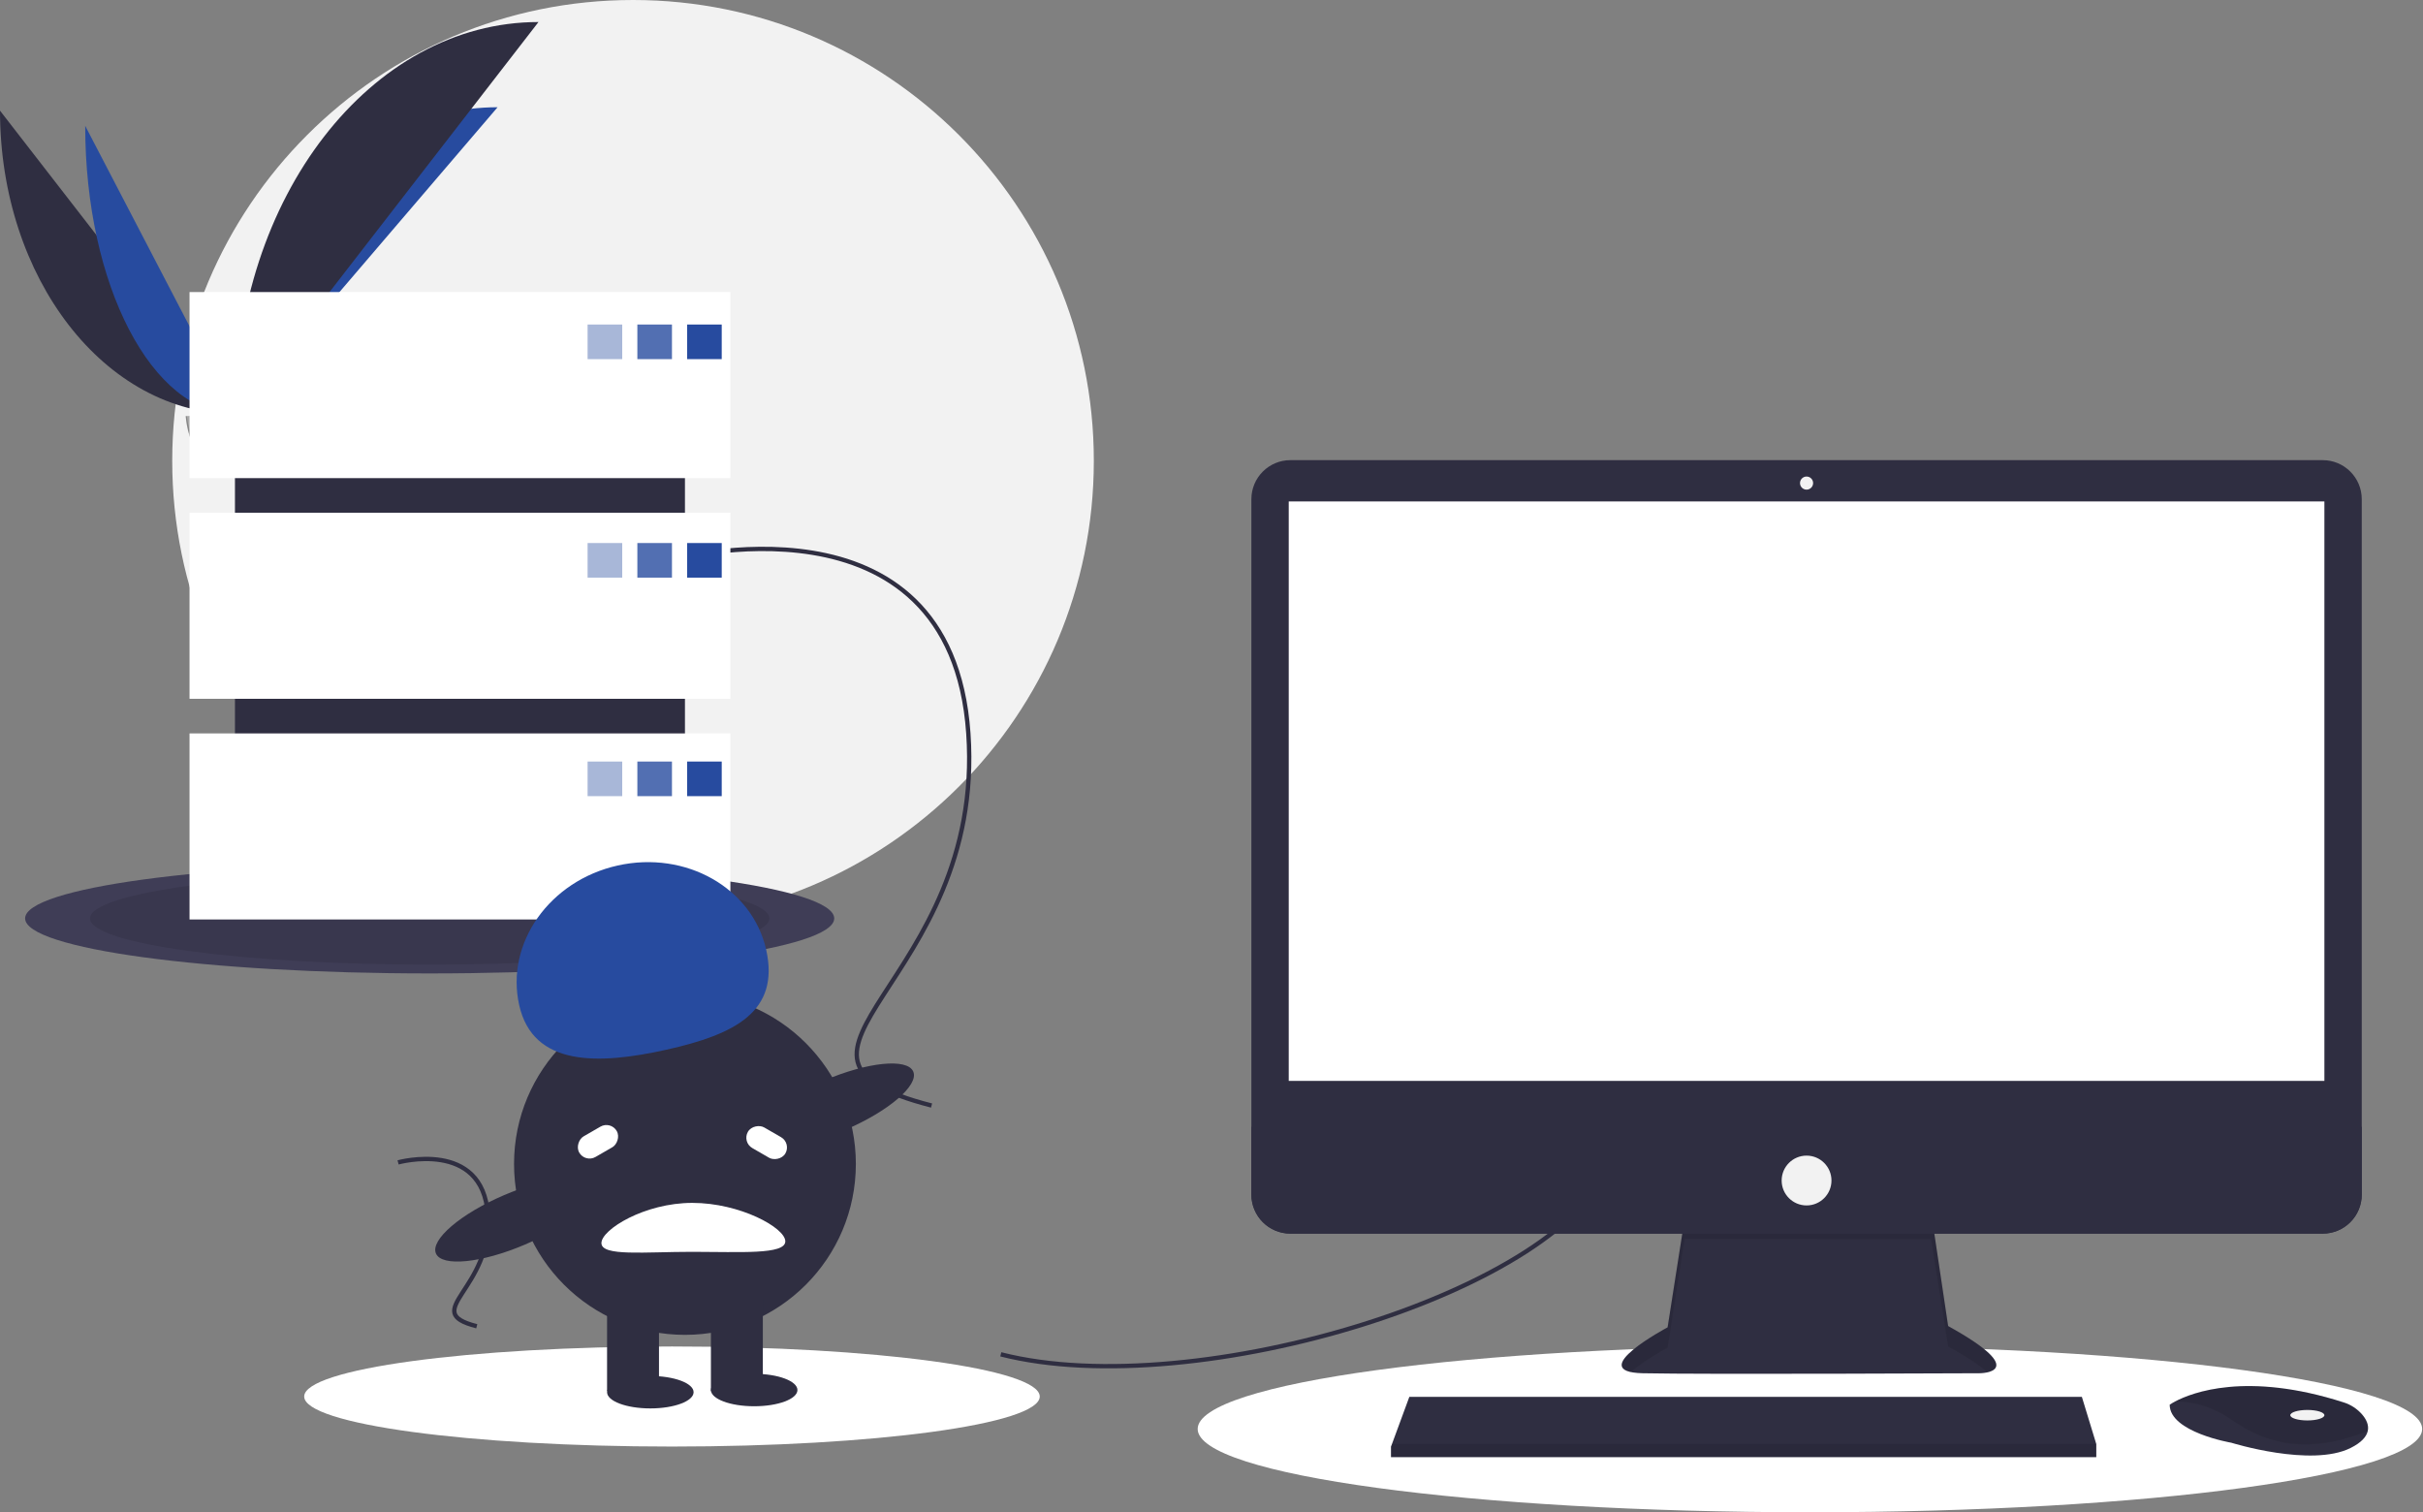 <svg width="1120" height="699" viewBox="0 0 1120 699" fill="none" xmlns="http://www.w3.org/2000/svg">
<rect x="0" y="0" width="1120" height="699" fill="#808080" stroke="none"/>
<g clip-path="url(#clip0_301_188)">
<path d="M292.609 426C410.246 426 505.609 330.637 505.609 213C505.609 95.363 410.246 0 292.609 0C174.972 0 79.609 95.363 79.609 213C79.609 330.637 174.972 426 292.609 426Z" fill="#F2F2F2"/>
<path d="M0 51.143C0 128.64 48.618 191.351 108.701 191.351Z" fill="#2F2E41"/>
<path d="M108.701 191.35C108.701 112.982 162.956 49.567 230.004 49.567Z" fill="#274B9F"/>
<path d="M39.384 58.167C39.384 131.782 70.387 191.35 108.701 191.35Z" fill="#274B9F"/>
<path d="M108.701 191.35C108.701 91.213 171.411 10.183 248.909 10.183Z" fill="#2F2E41"/>
<path d="M85.833 192.339C85.833 192.339 101.249 191.864 105.894 188.556C110.54 185.248 129.607 181.298 130.76 186.603C131.912 191.909 153.927 212.991 136.523 213.132C119.118 213.272 96.083 210.421 91.446 207.596C86.809 204.772 85.833 192.339 85.833 192.339Z" fill="#A8A8A8"/>
<path opacity="0.2" d="M136.833 211.285C119.429 211.425 96.394 208.574 91.757 205.749C88.226 203.598 86.819 195.88 86.348 192.319C86.022 192.333 85.833 192.339 85.833 192.339C85.833 192.339 86.809 204.772 91.446 207.596C96.083 210.421 119.118 213.272 136.523 213.132C141.546 213.091 143.282 211.304 143.186 208.656C142.489 210.256 140.572 211.255 136.833 211.285Z" fill="black"/>
<path d="M198.609 449.94C301.886 449.94 385.609 438.55 385.609 424.5C385.609 410.45 301.886 399.06 198.609 399.06C95.332 399.06 11.609 410.45 11.609 424.5C11.609 438.55 95.332 449.94 198.609 449.94Z" fill="#3F3D56"/>
<path opacity="0.1" d="M198.609 445.858C285.318 445.858 355.609 436.296 355.609 424.5C355.609 412.704 285.318 403.141 198.609 403.141C111.9 403.141 41.609 412.704 41.609 424.5C41.609 436.296 111.9 445.858 198.609 445.858Z" fill="black"/>
<path d="M836.609 699C992.906 699 1119.61 681.763 1119.61 660.5C1119.61 639.237 992.906 622 836.609 622C680.313 622 553.609 639.237 553.609 660.5C553.609 681.763 680.313 699 836.609 699Z" fill="white"/>
<path d="M310.609 668.627C404.497 668.627 480.609 658.273 480.609 645.5C480.609 632.727 404.497 622.373 310.609 622.373C216.72 622.373 140.609 632.727 140.609 645.5C140.609 658.273 216.72 668.627 310.609 668.627Z" fill="white"/>
<path d="M462.609 626C552.609 649 725.609 596 744.609 536" stroke="#2F2E41" stroke-width="2" stroke-miterlimit="10"/>
<path d="M309.609 259C309.609 259 439.609 223 447.609 339C455.609 455 340.609 488 430.609 511" stroke="#2F2E41" stroke-width="2" stroke-miterlimit="10"/>
<path d="M184.011 537.283C184.011 537.283 223.084 526.463 225.488 561.328C227.892 596.192 193.328 606.111 220.379 613.023" stroke="#2F2E41" stroke-width="2" stroke-miterlimit="10"/>
<path d="M778.704 563.24L770.827 613.535C770.827 613.535 732.045 634.138 759.314 634.744C786.582 635.35 915.047 634.744 915.047 634.744C915.047 634.744 939.891 634.744 900.504 612.929L892.626 560.21L778.704 563.24Z" fill="#2F2E41"/>
<path opacity="0.1" d="M753.828 634.198C760.021 628.688 770.827 622.946 770.827 622.946L778.705 572.651L892.626 572.758L900.504 622.34C909.689 627.427 915.379 631.327 918.707 634.318C923.766 633.164 929.294 628.875 900.504 612.929L892.626 560.21L778.705 563.24L770.827 613.535C770.827 613.535 738.239 630.85 753.828 634.198Z" fill="black"/>
<path d="M1073.64 212.688H596.479C586.512 212.688 578.433 220.768 578.433 230.734V552.163C578.433 562.129 586.512 570.208 596.479 570.208H1073.64C1083.61 570.208 1091.69 562.129 1091.69 552.163V230.734C1091.69 220.768 1083.61 212.688 1073.64 212.688Z" fill="#2F2E41"/>
<path d="M1074.42 231.776H595.703V499.613H1074.42V231.776Z" fill="white"/>
<path d="M835.06 226.323C836.733 226.323 838.089 224.966 838.089 223.293C838.089 221.62 836.733 220.263 835.06 220.263C833.386 220.263 832.03 221.62 832.03 223.293C832.03 224.966 833.386 226.323 835.06 226.323Z" fill="#F2F2F2"/>
<path d="M1091.69 520.822V552.163C1091.69 554.533 1091.22 556.879 1090.31 559.069C1089.41 561.258 1088.08 563.248 1086.4 564.924C1084.73 566.599 1082.74 567.929 1080.55 568.835C1078.36 569.742 1076.01 570.209 1073.64 570.208H596.479C594.109 570.209 591.762 569.742 589.573 568.835C587.383 567.929 585.394 566.599 583.718 564.924C582.042 563.248 580.713 561.258 579.806 559.069C578.899 556.879 578.433 554.533 578.433 552.163V520.822H1091.69Z" fill="#2F2E41"/>
<path d="M968.978 667.466V673.526H642.968V668.678L643.417 667.466L651.452 645.651H962.312L968.978 667.466Z" fill="#2F2E41"/>
<path d="M1094.44 661.533C1093.84 664.072 1091.6 666.751 1086.54 669.284C1068.36 678.373 1031.39 666.86 1031.39 666.86C1031.39 666.86 1002.91 662.012 1002.91 649.287C1003.71 648.739 1004.55 648.243 1005.41 647.802C1013.05 643.759 1038.39 633.781 1083.33 648.225C1086.64 649.264 1089.59 651.201 1091.87 653.822C1093.69 655.953 1095.12 658.657 1094.44 661.533Z" fill="#2F2E41"/>
<path opacity="0.1" d="M1094.44 661.533C1072.19 670.059 1052.35 670.696 1032 656.558C1021.73 649.432 1012.41 647.669 1005.41 647.802C1013.05 643.759 1038.39 633.781 1083.33 648.225C1086.64 649.264 1089.59 651.201 1091.87 653.822C1093.69 655.953 1095.12 658.657 1094.44 661.533Z" fill="black"/>
<path d="M1066.54 656.559C1070.89 656.559 1074.42 655.473 1074.42 654.135C1074.42 652.796 1070.89 651.711 1066.54 651.711C1062.19 651.711 1058.66 652.796 1058.66 654.135C1058.66 655.473 1062.19 656.559 1066.54 656.559Z" fill="#F2F2F2"/>
<path d="M835.059 557.18C841.418 557.18 846.573 552.025 846.573 545.667C846.573 539.308 841.418 534.153 835.059 534.153C828.701 534.153 823.546 539.308 823.546 545.667C823.546 552.025 828.701 557.18 835.059 557.18Z" fill="#F2F2F2"/>
<path opacity="0.1" d="M968.978 667.466V673.526H642.968V668.678L643.417 667.466H968.978Z" fill="black"/>
<path d="M316.609 159H108.609V401H316.609V159Z" fill="#2F2E41"/>
<path d="M337.609 135H87.609V221H337.609V135Z" fill="white"/>
<path d="M337.609 237H87.609V323H337.609V237Z" fill="white"/>
<path d="M337.609 339H87.609V425H337.609V339Z" fill="white"/>
<path opacity="0.4" d="M287.609 150H271.609V166H287.609V150Z" fill="#274B9F"/>
<path opacity="0.8" d="M310.609 150H294.609V166H310.609V150Z" fill="#274B9F"/>
<path d="M333.609 150H317.609V166H333.609V150Z" fill="#274B9F"/>
<path opacity="0.4" d="M287.609 251H271.609V267H287.609V251Z" fill="#274B9F"/>
<path opacity="0.8" d="M310.609 251H294.609V267H310.609V251Z" fill="#274B9F"/>
<path d="M333.609 251H317.609V267H333.609V251Z" fill="#274B9F"/>
<path opacity="0.4" d="M287.609 352H271.609V368H287.609V352Z" fill="#274B9F"/>
<path opacity="0.8" d="M310.609 352H294.609V368H310.609V352Z" fill="#274B9F"/>
<path d="M333.609 352H317.609V368H333.609V352Z" fill="#274B9F"/>
<path d="M316.609 617C360.239 617 395.609 581.63 395.609 538C395.609 494.37 360.239 459 316.609 459C272.978 459 237.609 494.37 237.609 538C237.609 581.63 272.978 617 316.609 617Z" fill="#2F2E41"/>
<path d="M304.609 600H280.609V643H304.609V600Z" fill="#2F2E41"/>
<path d="M352.609 600H328.609V643H352.609V600Z" fill="#2F2E41"/>
<path d="M300.609 651C311.655 651 320.609 647.642 320.609 643.5C320.609 639.358 311.655 636 300.609 636C289.563 636 280.609 639.358 280.609 643.5C280.609 647.642 289.563 651 300.609 651Z" fill="#2F2E41"/>
<path d="M348.609 650C359.655 650 368.609 646.642 368.609 642.5C368.609 638.358 359.655 635 348.609 635C337.563 635 328.609 638.358 328.609 642.5C328.609 646.642 337.563 650 348.609 650Z" fill="#2F2E41"/>
<path d="M239.977 464.532C233.598 435.965 253.988 407.098 285.52 400.057C317.053 393.017 347.786 410.467 354.165 439.035C360.543 467.603 339.646 478.139 308.114 485.18C276.582 492.221 246.355 493.1 239.977 464.532Z" fill="#274B9F"/>
<path d="M390.704 522.244C410.759 513.66 424.833 501.597 422.138 495.301C419.443 489.005 401.001 490.86 380.945 499.444C360.89 508.028 346.816 520.09 349.511 526.386C352.205 532.682 370.648 530.828 390.704 522.244Z" fill="#2F2E41"/>
<path d="M242.704 575.244C262.759 566.66 276.833 554.597 274.138 548.301C271.443 542.005 253.001 543.86 232.945 552.444C212.89 561.028 198.816 573.09 201.511 579.386C204.205 585.682 222.648 583.828 242.704 575.244Z" fill="#2F2E41"/>
<path d="M278 574.582C278 568.335 297.909 556 320 556C342.091 556 363 567.527 363 573.774C363 580.021 342.091 578.622 320 578.622C297.909 578.622 278 580.829 278 574.582Z" fill="white"/>
<rect x="365.787" y="528.373" width="11" height="20" rx="5.5" transform="rotate(120 365.787 528.373)" fill="white"/>
<rect x="270.5" y="537.526" width="11" height="20" rx="5.5" transform="rotate(-120 270.5 537.526)" fill="white"/>
</g>
<defs>
<clipPath id="clip0_301_188">
<rect width="1119.61" height="699" fill="white"/>
</clipPath>
</defs>
</svg>
